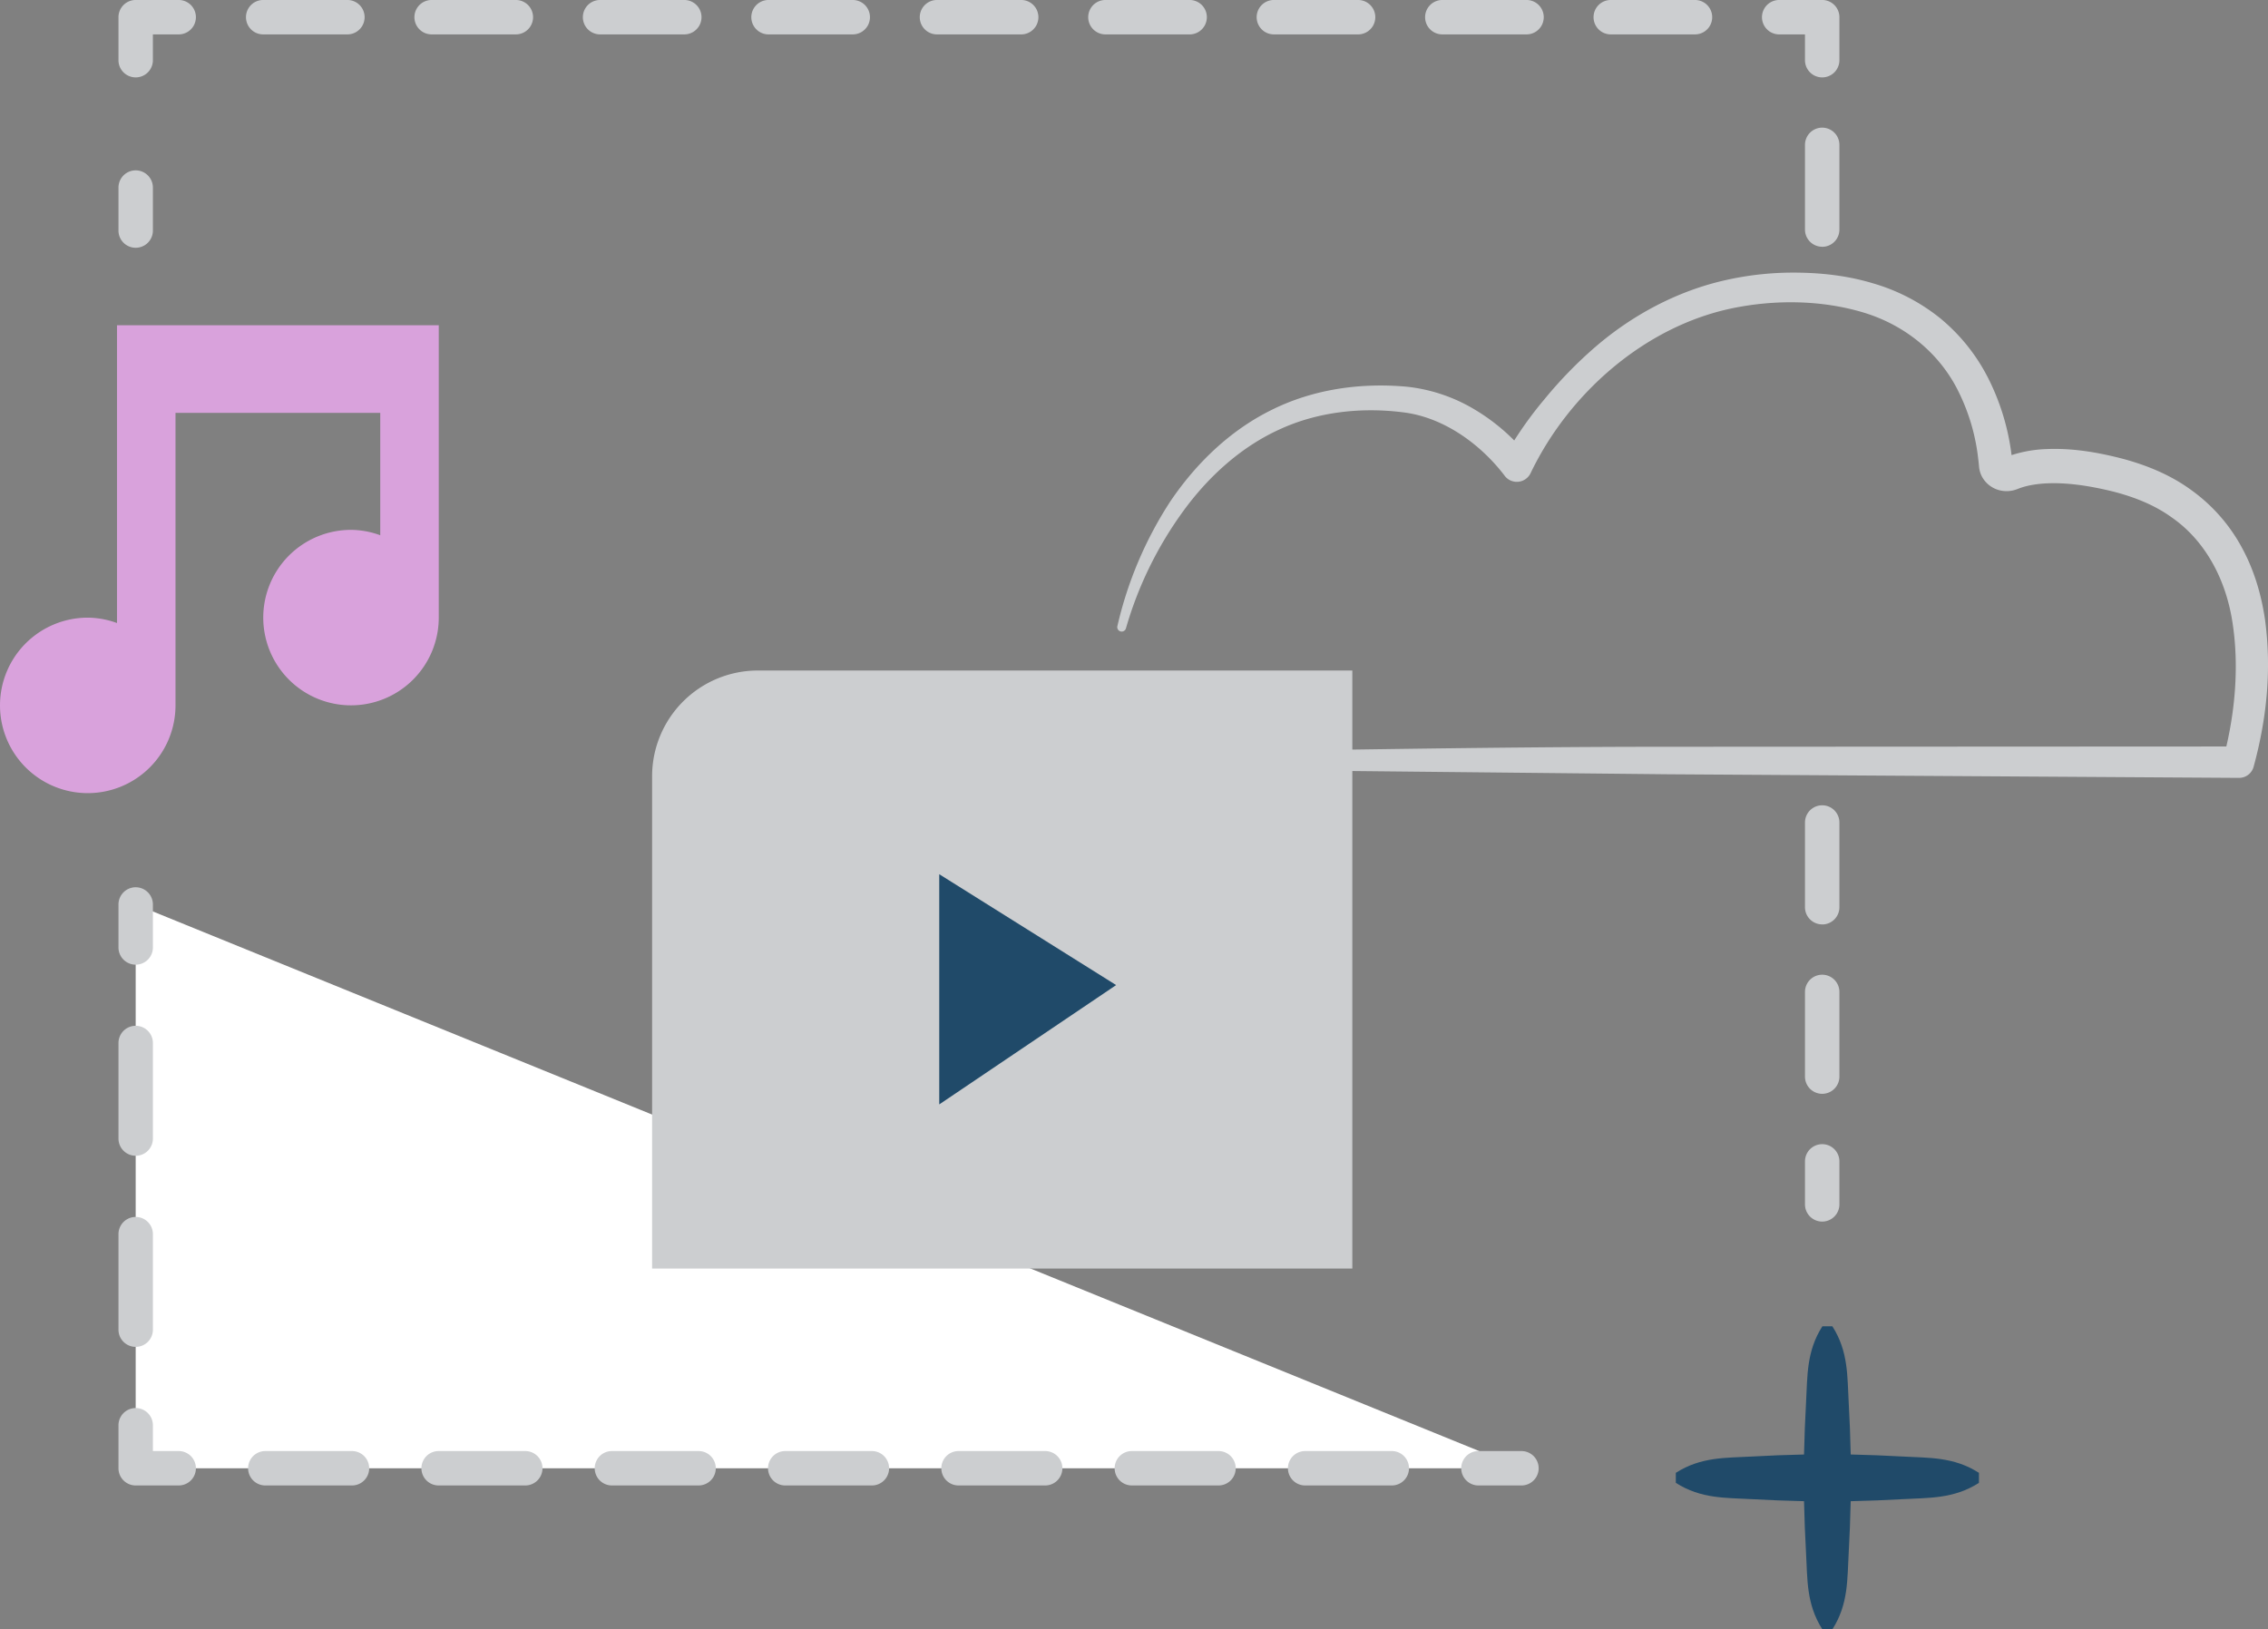 <svg viewBox="0 0 1561.84 1122.28" xmlns="http://www.w3.org/2000/svg"><rect x="0" y="0" width="1561.84" height="1122.28" fill="#808080" stroke="none"/><path d="m1842.6 1576.26a11.84 11.84 0 0 1 -11.85-11.85v-29.62a11.85 11.85 0 0 1 23.7 0v29.62a11.84 11.84 0 0 1 -11.85 11.85z" fill="#ccced0" transform="translate(-1749.16 -1405.6)"/><path d="m1842.6 1458.91a11.84 11.84 0 0 1 -11.85-11.85v-29.62a11.84 11.84 0 0 1 11.85-11.85h29.62a11.85 11.85 0 1 1 0 23.7h-17.77v17.77a11.84 11.84 0 0 1 -11.85 11.85z" fill="#ccced0" transform="translate(-1749.16 -1405.6)"/><path d="m2916.4 1429.29h-58a11.85 11.85 0 1 1 0-23.7h58a11.85 11.85 0 0 1 0 23.7zm-116 0h-58a11.85 11.85 0 0 1 0-23.7h58a11.85 11.85 0 0 1 0 23.7zm-116 0h-58a11.85 11.85 0 1 1 0-23.7h58a11.85 11.85 0 1 1 0 23.7zm-116 0h-58a11.85 11.85 0 0 1 0-23.7h58a11.85 11.85 0 1 1 0 23.7zm-116 0h-58a11.85 11.85 0 0 1 0-23.7h58a11.85 11.85 0 0 1 0 23.7zm-116 0h-58a11.85 11.85 0 1 1 0-23.7h58a11.85 11.85 0 1 1 0 23.7zm-116 0h-58a11.85 11.85 0 0 1 0-23.7h58a11.85 11.85 0 1 1 0 23.7zm-116 0h-58a11.85 11.85 0 0 1 0-23.7h58a11.85 11.85 0 0 1 0 23.7zm-116 0h-58a11.85 11.85 0 1 1 0-23.7h58a11.85 11.85 0 1 1 0 23.7z" fill="#ccced0" transform="translate(-1749.16 -1405.6)"/><path d="m3004 1458.91a11.84 11.84 0 0 1 -11.85-11.85v-17.77h-17.77a11.85 11.85 0 0 1 0-23.7h29.62a11.84 11.84 0 0 1 11.85 11.85v29.62a11.84 11.84 0 0 1 -11.85 11.85z" fill="#ccced0" transform="translate(-1749.16 -1405.6)"/><path d="m3004 2159a11.84 11.84 0 0 1 -11.85-11.85v-58.34a11.85 11.85 0 1 1 23.7 0v58.34a11.84 11.84 0 0 1 -11.85 11.85zm0-116.69a11.84 11.84 0 0 1 -11.85-11.85v-58.34a11.85 11.85 0 0 1 23.7 0v58.34a11.84 11.84 0 0 1 -11.85 11.89zm0-466.75a11.84 11.84 0 0 1 -11.85-11.85v-58.34a11.85 11.85 0 1 1 23.7 0v58.34a11.84 11.84 0 0 1 -11.85 11.89z" fill="#ccced0" transform="translate(-1749.16 -1405.6)"/><path d="m3004 2247a11.84 11.84 0 0 1 -11.85-11.85v-29.62a11.85 11.85 0 1 1 23.7 0v29.62a11.84 11.84 0 0 1 -11.85 11.85z" fill="#ccced0" transform="translate(-1749.16 -1405.6)"/><path d="m1047.74 1011.31h-954.3v-388.33" fill="#fff"/><g transform="translate(-1749.16 -1405.6)"><path d="m2796.9 2428.76h-29.62a11.85 11.85 0 0 1 0-23.7h29.62a11.85 11.85 0 1 1 0 23.7z" fill="#ccced0"/><path d="m2707.61 2428.76h-59.67a11.85 11.85 0 1 1 0-23.7h59.67a11.85 11.85 0 1 1 0 23.7zm-119.34 0h-59.67a11.85 11.85 0 1 1 0-23.7h59.68a11.85 11.85 0 1 1 0 23.7zm-119.35 0h-59.67a11.85 11.85 0 1 1 0-23.7h59.67a11.85 11.85 0 1 1 0 23.7zm-119.34 0h-59.67a11.85 11.85 0 0 1 0-23.7h59.67a11.85 11.85 0 1 1 0 23.7zm-119.35 0h-59.67a11.85 11.85 0 1 1 0-23.7h59.67a11.85 11.85 0 1 1 0 23.7zm-119.34 0h-59.67a11.85 11.85 0 0 1 0-23.7h59.67a11.85 11.85 0 1 1 0 23.7zm-119.34 0h-59.68a11.85 11.85 0 1 1 0-23.7h59.68a11.85 11.85 0 0 1 0 23.7z" fill="#ccced0"/><path d="m1872.22 2428.76h-29.62a11.84 11.84 0 0 1 -11.85-11.85v-29.62a11.85 11.85 0 0 1 23.7 0v17.77h17.77a11.85 11.85 0 1 1 0 23.7z" fill="#ccced0"/><path d="m1842.6 2333.31a11.84 11.84 0 0 1 -11.85-11.85v-65.81a11.85 11.85 0 0 1 23.7 0v65.81a11.84 11.84 0 0 1 -11.85 11.85zm0-131.64a11.84 11.84 0 0 1 -11.85-11.85v-65.82a11.85 11.85 0 1 1 23.7 0v65.81a11.84 11.84 0 0 1 -11.85 11.87z" fill="#ccced0"/><path d="m1842.6 2070.05a11.84 11.84 0 0 1 -11.85-11.85v-29.62a11.85 11.85 0 1 1 23.7 0v29.62a11.84 11.84 0 0 1 -11.85 11.85z" fill="#ccced0"/><path d="m3111.94 2420.06c-17.39-11.16-34.79-10.22-52.19-11.22-12-.66-24.08-1.16-36.11-1.41q-.38-18.05-1.4-36.11c-1-17.39-.07-34.79-11.23-52.18h-6.89c-11.15 17.39-10.22 34.79-11.22 52.18-.66 12-1.16 24.08-1.41 36.12q-18.05.38-36.1 1.4c-17.39 1-34.79.05-52.19 11.23v6.89c17.4 11.17 34.79 10.22 52.19 11.23q18.05 1 36.1 1.4c.25 12 .75 24.08 1.41 36.11 1 17.39.06 34.79 11.23 52.18h6.87c11.17-17.39 10.22-34.79 11.23-52.18q1-18.05 1.4-36.1c12-.25 24.08-.75 36.11-1.41 17.4-1 34.79-.07 52.19-11.22z" fill="#204a69"/><path d="m1829.73 1629.62v205.12a59.65 59.65 0 0 0 -20.14-3.71 60.43 60.43 0 1 0 60.43 60.43v-201.46h141v84.27a59.65 59.65 0 0 0 -20.14-3.71 60.43 60.43 0 1 0 60.43 60.43v-201.37z" fill="#d9a2dc"/><path d="m3309 1832.78c-2.45-17-7.34-34.09-15.85-49.76a117.4 117.4 0 0 0 -35.16-40c-14.5-10.58-31.19-17.26-47.86-21.65-16.37-4.19-33.41-7.17-51.37-6.47a88.57 88.57 0 0 0 -24.35 4.18l-.48-3.59a161.11 161.11 0 0 0 -15.7-49.58 128.85 128.85 0 0 0 -33-41.14 132.57 132.57 0 0 0 -46.56-24.11c-16.66-5-33.81-7-50.7-7.26a212.25 212.25 0 0 0 -50.59 5.17c-33.29 7.47-64.15 24.06-89.62 46a293.64 293.64 0 0 0 -35.06 36.07 258.92 258.92 0 0 0 -20.78 28.36 136.4 136.4 0 0 0 -26.7-21 114.31 114.31 0 0 0 -46.86-16c-32.06-3-64.88 1.61-93.75 16.06-28.86 14.27-52.24 37.25-69.69 63.16a266.57 266.57 0 0 0 -36.27 85.59 3 3 0 0 0 5.9 1.52l.06-.2a258.52 258.52 0 0 1 39.43-80.54c17.53-24.06 40.12-44.47 66.78-56.45 26.49-12.14 56.75-15.17 85.3-11.44 27.6 3.58 52.72 22 69 43.31l.28.38a10.5 10.5 0 0 0 17.79-1.88c26.34-55 78.52-100.93 138.56-113.52 29.79-6.19 62.1-5.77 90.78 2.9s52.76 28.32 65.67 55.11a138.54 138.54 0 0 1 12.89 42.74l.67 5.58.29 3.07a17.8 17.8 0 0 0 2.87 8 19.14 19.14 0 0 0 12.72 8.22 19.89 19.89 0 0 0 7.38-.14 20.62 20.62 0 0 0 3.52-1.07l1.12-.42c5.85-2.2 12.88-3.22 20-3.5 14.43-.5 29.66 2 44.61 5.66 14.58 3.74 28.5 9.24 40.26 17.72 23.94 16.53 38.1 44.2 42.27 74.2 4 27.25 1.82 56.57-4.49 83.71l-383.71.19c-65.37 0-130.74.72-196.11 1.63l-23 .32c0 4.92.05 9.85-.1 14.75l219.17 2.25 392.16 2.48h.31a10.39 10.39 0 0 0 10.07-7.66c9.04-33.17 12.46-66.62 7.9-100.95z" fill="#ccced0"/><path d="m2198.23 2279.35v-339.07a72.84 72.84 0 0 1 72.84-72.84h409.36v411.9z" fill="#ccced0"/></g><path d="m646.81 602.15 121.81 76.36-121.81 82.19z" fill="#204a69"/></svg>
